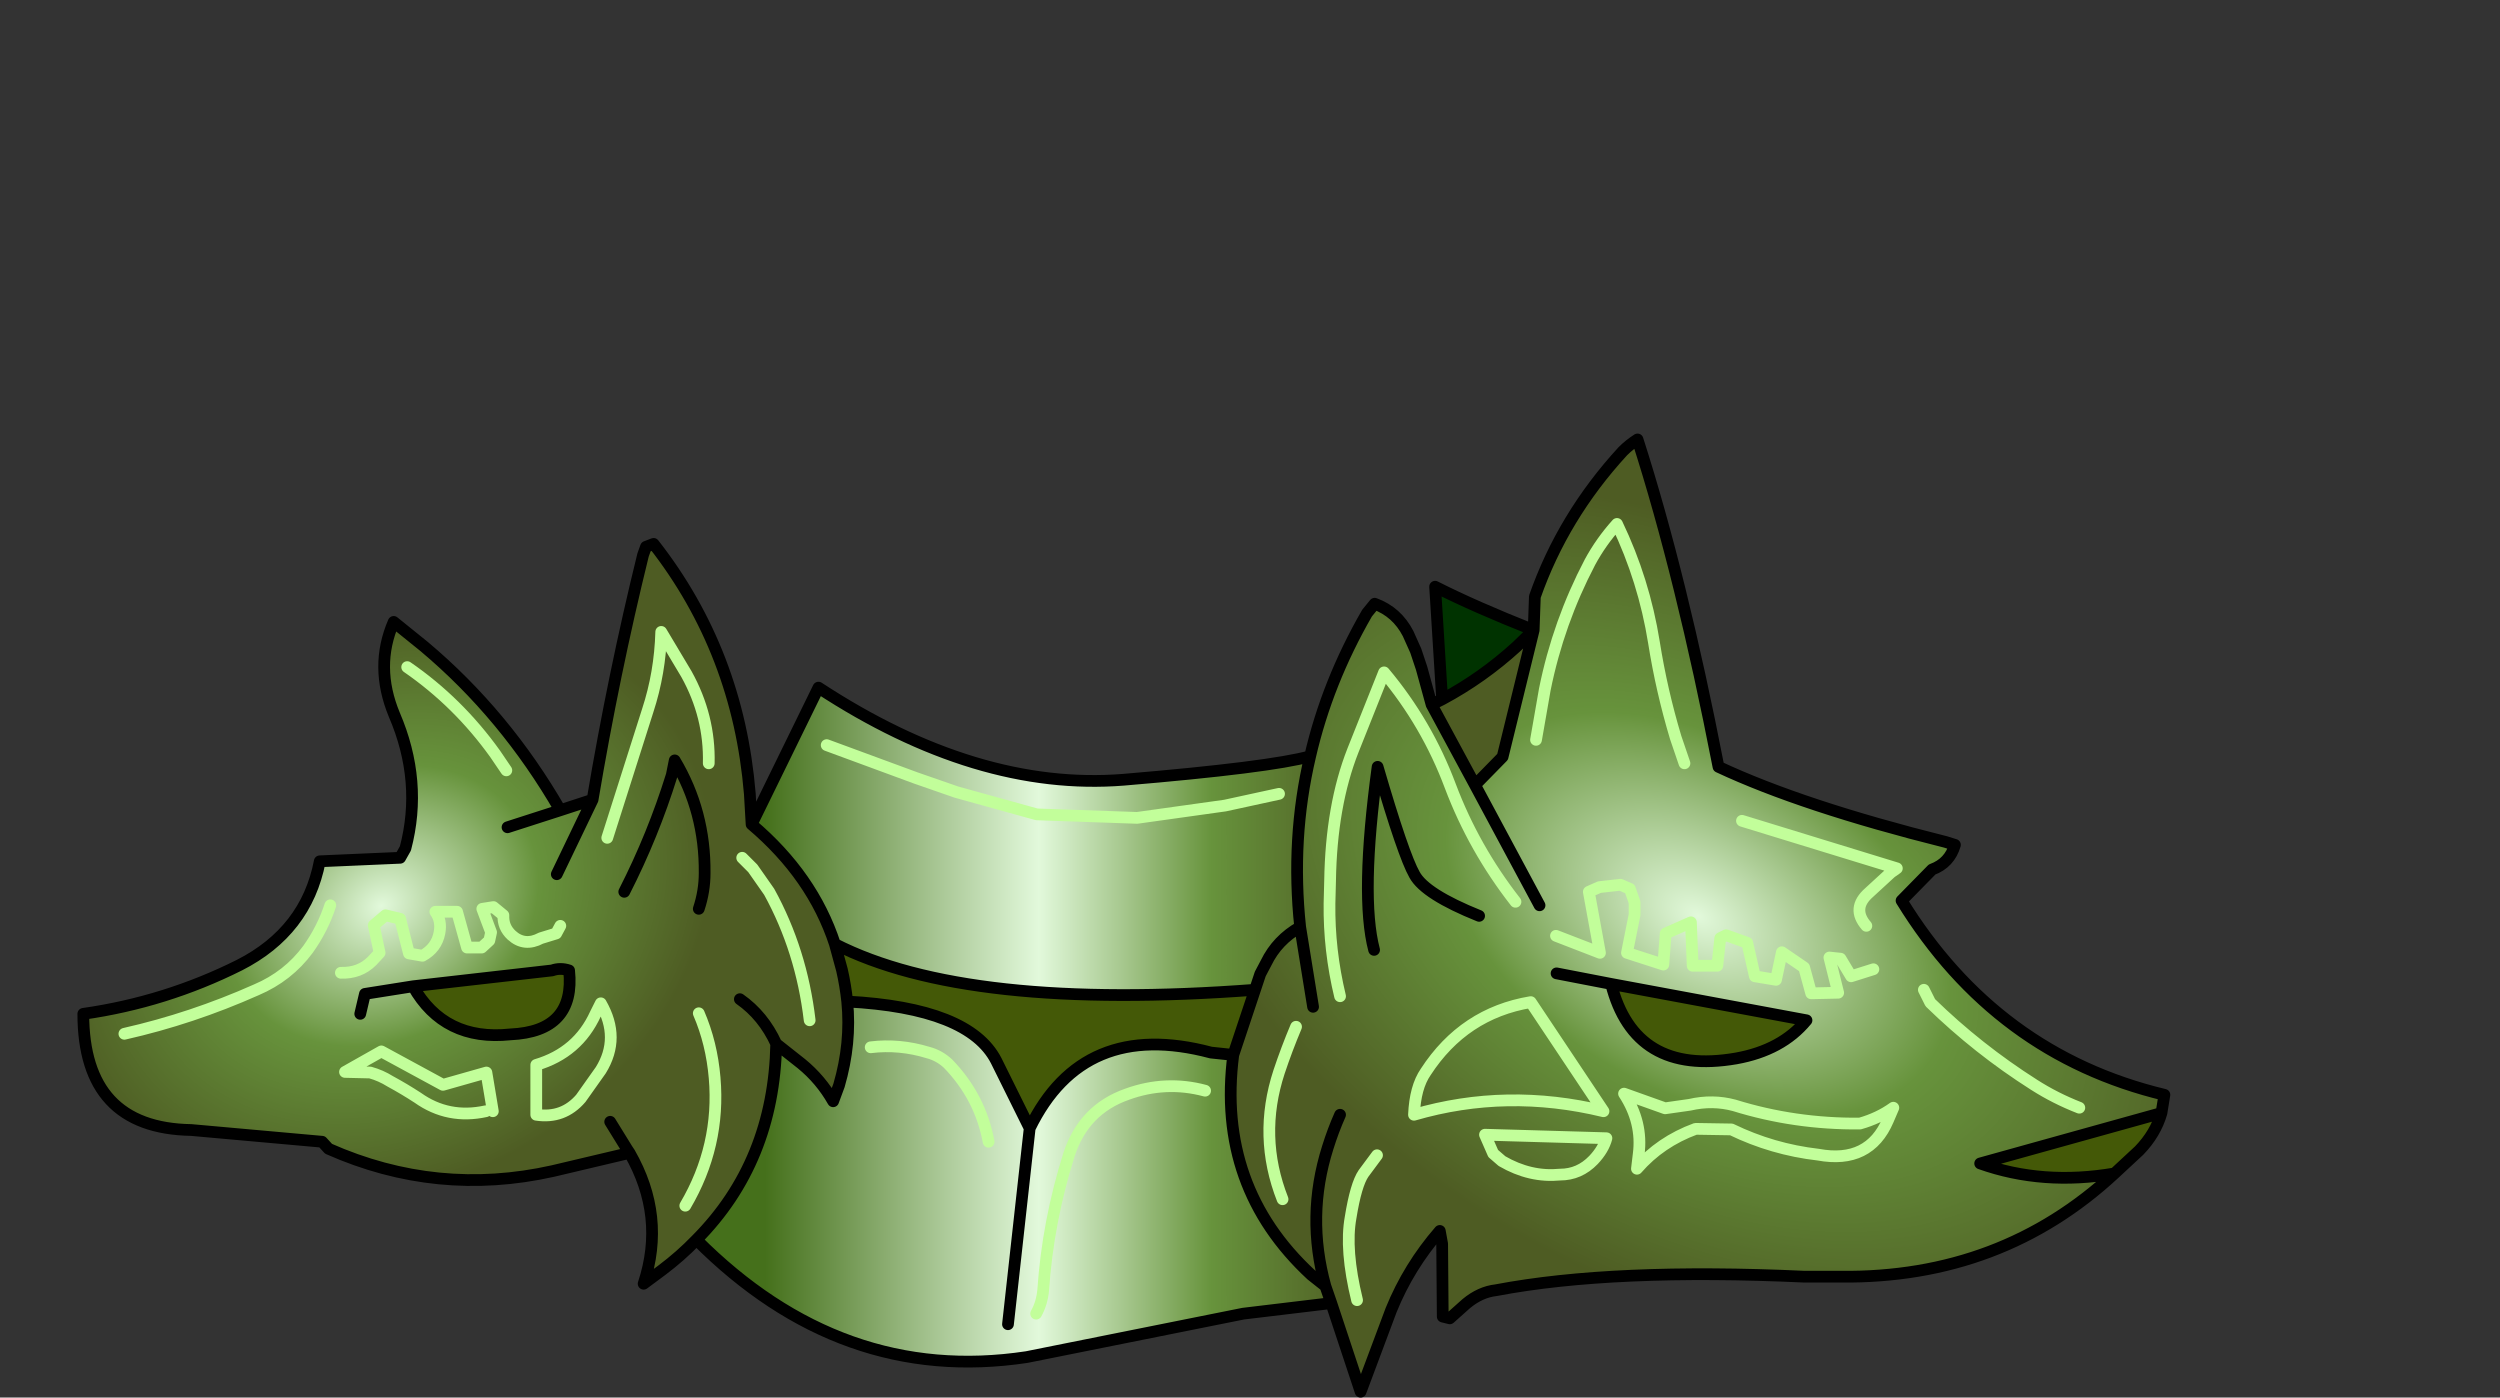 <svg xmlns:xlink="http://www.w3.org/1999/xlink" xmlns="http://www.w3.org/2000/svg" height="119.1px" width="213.05px">
  <rect width="100%" height="100%" fill="#333333" stroke="none"/>
  <g transform="matrix(1.0, 0.0, 0.0, 1.0, 94.65, 81.2)">
    <g data-characterId="944" height="82.15" transform="matrix(1.0, 0.0, 0.0, 1.0, -88.05, -44.25)" width="178.35" xlink:href="#shape0"><g id="shape0" transform="matrix(1.0, 0.0, 0.0, 1.0, 79.35, -45.75)">
      <path d="M44.75 62.5 L44.85 59.65 Q47.25 52.8 52.35 47.25 52.9 46.7 53.6 46.25 57.35 57.95 60.5 74.15 67.65 77.5 79.85 80.55 L80.65 80.8 Q80.2 82.35 78.7 82.9 L76.1 85.55 Q84.15 98.65 98.5 102.1 L98.25 103.65 82.8 107.95 Q88.15 109.85 94.25 108.8 84.6 117.75 70.9 117.6 L67.85 117.6 Q51.55 116.85 41.55 118.75 40.2 118.9 39.0 119.9 L37.6 121.15 37.0 121.0 36.95 114.8 36.75 113.7 Q34.1 116.75 32.6 120.45 L30.0 127.4 27.5 119.85 27.0 118.4 25.8 117.45 Q17.7 109.95 19.15 98.7 L21.0 93.15 21.45 91.8 21.95 90.85 Q22.9 88.9 24.85 87.8 L25.95 94.6 24.85 87.8 Q24.05 80.25 25.7 73.25 27.15 66.95 30.55 61.05 L31.2 60.25 Q33.1 60.95 34.05 62.8 L34.7 64.25 35.2 65.75 36.05 68.85 39.75 75.7 42.1 73.3 44.75 62.5 M45.25 85.95 L39.75 75.7 45.25 85.95 M43.2 85.65 Q39.65 81.1 37.65 75.8 35.65 70.45 32.0 66.1 L29.35 72.75 Q27.5 77.45 27.4 83.85 L27.35 85.8 Q27.3 89.75 28.25 93.7 27.3 89.75 27.35 85.8 L27.4 83.85 Q27.5 77.45 29.35 72.75 L32.0 66.1 Q35.65 70.45 37.65 75.8 39.65 81.1 43.2 85.65 M31.15 89.75 Q29.95 85.2 31.45 74.15 33.65 81.7 34.6 83.35 35.5 85.0 40.1 86.85 35.5 85.0 34.6 83.35 33.65 81.7 31.45 74.15 29.95 85.2 31.15 89.75 M57.6 73.85 L56.85 71.65 Q55.65 67.65 55.0 63.55 54.15 58.25 51.85 53.45 50.5 54.95 49.55 56.7 46.85 61.85 45.7 67.55 L44.95 71.85 45.7 67.55 Q46.85 61.85 49.55 56.7 50.5 54.95 51.85 53.45 54.15 58.25 55.0 63.55 55.65 67.65 56.85 71.65 L57.6 73.85 M73.7 91.4 L71.8 92.0 70.9 90.5 69.95 90.4 70.7 93.4 68.4 93.45 67.8 91.25 65.9 89.95 65.4 92.3 63.6 92.0 62.95 89.15 61.15 88.5 60.65 88.75 60.4 91.1 58.3 91.1 58.15 87.4 56.0 88.35 55.8 91.0 52.7 90.0 53.35 86.75 53.35 85.7 52.95 84.55 52.15 84.2 50.35 84.4 49.45 84.8 50.4 90.0 46.65 88.55 50.4 90.0 49.45 84.8 50.35 84.4 52.15 84.2 52.95 84.55 53.35 85.7 53.35 86.75 52.7 90.0 55.8 91.0 56.0 88.35 58.15 87.4 58.3 91.1 60.4 91.1 60.65 88.75 61.15 88.5 62.95 89.15 63.6 92.0 65.4 92.3 65.9 89.95 67.8 91.25 68.4 93.45 70.7 93.4 69.95 90.4 70.9 90.5 71.8 92.0 73.7 91.4 M46.7 91.75 L51.35 92.65 46.7 91.75 M91.25 103.2 Q89.2 102.4 87.4 101.25 82.6 98.2 78.55 94.25 L78.0 93.15 78.55 94.25 Q82.6 98.2 87.4 101.25 89.2 102.4 91.25 103.2 M73.1 87.7 Q71.8 86.2 73.35 84.85 L75.2 83.15 75.7 82.8 62.5 78.75 75.7 82.8 75.2 83.15 73.35 84.85 Q71.8 86.2 73.1 87.7 M51.35 92.65 Q53.35 100.5 62.0 99.0 65.9 98.3 68.0 95.75 L51.35 92.65 M24.5 96.3 Q23.7 98.2 23.05 100.15 21.25 105.65 23.35 111.0 21.25 105.65 23.05 100.15 23.7 98.2 24.5 96.3 M35.55 100.15 Q34.65 101.45 34.55 103.8 42.45 101.5 50.7 103.5 L44.5 94.2 Q38.8 95.15 35.55 100.15 38.8 95.15 44.5 94.2 L50.7 103.5 Q42.45 101.5 34.55 103.8 34.65 101.45 35.55 100.15 M40.6 105.5 L41.3 107.1 42.05 107.75 Q44.45 109.15 47.0 108.9 48.65 108.9 49.85 107.65 50.7 106.75 50.95 105.8 L40.6 105.5 50.95 105.8 Q50.7 106.75 49.85 107.65 48.65 108.9 47.0 108.9 44.45 109.15 42.05 107.75 L41.3 107.1 40.6 105.5 M75.4 103.2 L74.95 104.25 Q73.35 108.0 69.0 107.2 65.1 106.75 61.6 105.05 L58.55 105.0 Q55.55 106.1 53.55 108.4 L53.7 107.15 Q54.05 104.45 52.45 102.0 L55.95 103.25 58.05 102.95 Q60.0 102.5 61.85 103.0 67.0 104.6 72.55 104.55 74.15 104.1 75.4 103.2 74.15 104.1 72.55 104.55 67.0 104.6 61.85 103.0 60.0 102.5 58.05 102.95 L55.95 103.25 52.45 102.0 Q54.05 104.45 53.7 107.15 L53.55 108.4 Q55.55 106.1 58.55 105.0 L61.6 105.05 Q65.1 106.75 69.0 107.2 73.35 108.0 74.95 104.25 L75.4 103.2 M28.25 103.8 Q27.65 105.15 27.2 106.6 25.35 112.45 27.0 118.4 25.35 112.45 27.2 106.6 27.65 105.15 28.25 103.8 M31.4 107.25 L30.25 108.8 Q29.6 109.75 29.15 112.55 28.65 115.3 29.7 119.6 28.65 115.3 29.15 112.55 29.6 109.75 30.25 108.8 L31.4 107.25" fill="url(#gradient0)" fill-rule="evenodd" stroke="none"/>
      <path d="M36.05 68.85 L36.95 68.4 Q40.4 66.55 43.3 63.9 L44.75 62.5 42.1 73.3 39.75 75.7 36.05 68.85" fill="url(#gradient1)" fill-rule="evenodd" stroke="none"/>
      <path d="M36.95 68.4 L36.35 58.8 Q39.7 60.5 44.75 62.5 L43.3 63.9 Q40.4 66.55 36.95 68.4" fill="#003300" fill-rule="evenodd" stroke="none"/>
      <path d="M27.5 119.85 L20.0 120.75 1.55 124.45 Q-14.25 126.85 -26.6 114.45 -20.0 107.8 -19.8 97.75 L-17.65 99.45 Q-16.0 100.8 -14.95 102.65 L-14.45 101.3 Q-13.4 97.7 -13.75 94.15 -3.35 94.7 -1.05 99.2 L1.8 104.95 Q6.35 95.6 17.25 98.5 L19.15 98.7 Q17.7 109.95 25.8 117.45 L27.0 118.4 27.5 119.85 M-21.9 79.05 L-16.2 67.4 Q-2.7 76.25 9.8 75.25 22.25 74.2 25.7 73.25 24.05 80.25 24.85 87.8 22.9 88.9 21.95 90.85 L21.45 91.8 21.0 93.15 Q-3.55 95.0 -14.8 89.25 -16.7 83.45 -21.9 79.05 M23.05 76.45 L18.45 77.45 10.95 78.5 2.4 78.2 -4.45 76.3 -7.9 75.1 -15.5 72.3 -7.9 75.1 -4.45 76.3 2.4 78.2 10.95 78.5 18.45 77.45 23.05 76.45 M16.75 101.75 Q13.4 100.85 10.1 102.05 6.4 103.35 5.15 107.2 3.35 112.9 2.95 118.75 2.85 119.85 2.35 120.75 2.85 119.85 2.95 118.75 3.35 112.9 5.15 107.2 6.4 103.35 10.1 102.05 13.4 100.85 16.75 101.75 M-1.7 106.1 Q-2.4 102.3 -5.15 99.45 -5.9 98.75 -6.85 98.5 -9.3 97.75 -11.75 98.05 -9.3 97.75 -6.85 98.5 -5.9 98.75 -5.15 99.45 -2.4 102.3 -1.7 106.1 M-0.05 121.65 L1.8 104.95 -0.05 121.65" fill="url(#gradient2)" fill-rule="evenodd" stroke="none"/>
      <path d="M98.25 103.65 Q97.75 105.4 96.35 106.85 L94.25 108.8 Q88.15 109.85 82.8 107.95 L98.25 103.65 M19.15 98.7 L17.25 98.5 Q6.35 95.6 1.8 104.95 L-1.05 99.2 Q-3.35 94.7 -13.75 94.15 -13.9 92.75 -14.2 91.45 L-14.8 89.25 Q-3.55 95.0 21.0 93.15 L19.15 98.7 M51.35 92.65 L68.0 95.75 Q65.9 98.3 62.0 99.0 53.35 100.5 51.35 92.65 M-50.75 92.85 L-38.9 91.5 Q-38.2 91.25 -37.45 91.5 -36.9 96.7 -42.45 96.95 -48.1 97.55 -50.75 92.85" fill="#445907" fill-rule="evenodd" stroke="none"/>
      <path d="M-26.6 114.45 Q-27.95 115.85 -29.55 117.05 L-31.1 118.2 Q-29.2 112.45 -32.3 107.05 L-38.85 108.6 Q-48.7 110.8 -57.95 106.7 L-58.5 106.1 -69.65 105.1 Q-78.85 104.95 -78.85 95.2 -71.85 94.2 -65.55 91.05 -59.85 88.15 -58.7 82.2 L-51.85 81.9 -51.4 81.1 Q-49.9 75.4 -52.35 69.7 -54.05 65.6 -52.4 61.8 L-49.8 63.9 Q-42.9 69.7 -38.2 77.85 L-35.45 76.95 Q-33.65 66.25 -31.15 56.1 L-30.9 55.4 -30.25 55.15 Q-23.05 64.35 -22.05 76.45 L-21.9 79.05 Q-16.7 83.45 -14.8 89.25 L-14.2 91.45 Q-13.9 92.75 -13.75 94.15 -13.4 97.7 -14.45 101.3 L-14.95 102.65 Q-16.0 100.8 -17.65 99.45 L-19.8 97.75 Q-20.0 107.8 -26.6 114.45 M-38.2 87.7 L-38.55 88.35 -39.85 88.75 Q-41.25 89.5 -42.35 88.5 -43.1 87.8 -43.05 86.8 L-43.9 86.1 -44.85 86.25 -44.1 88.25 -44.25 88.95 -44.9 89.55 -46.15 89.55 -47.0 86.5 -48.85 86.5 Q-48.3 87.25 -48.5 88.3 -48.75 89.6 -49.95 90.25 L-51.1 90.05 -51.85 87.1 -53.1 86.8 -54.1 87.65 -53.6 90.0 -54.25 90.7 Q-55.3 91.75 -56.9 91.7 -55.3 91.75 -54.25 90.7 L-53.6 90.0 -54.1 87.65 -53.1 86.8 -51.85 87.1 -51.1 90.05 -49.95 90.25 Q-48.75 89.6 -48.5 88.3 -48.3 87.25 -48.85 86.5 L-47.0 86.5 -46.15 89.55 -44.9 89.55 -44.25 88.95 -44.1 88.25 -44.85 86.25 -43.9 86.1 -43.05 86.8 Q-43.1 87.8 -42.35 88.5 -41.25 89.5 -39.85 88.75 L-38.55 88.35 -38.2 87.7 M-57.8 85.95 Q-58.45 87.95 -59.7 89.7 -61.4 92.0 -64.1 93.15 -69.6 95.6 -75.35 96.9 -69.6 95.6 -64.1 93.15 -61.4 92.0 -59.7 89.7 -58.45 87.95 -57.8 85.95 M-42.8 74.45 L-43.75 73.05 Q-46.9 68.65 -51.25 65.65 -46.9 68.65 -43.75 73.05 L-42.8 74.45 M-55.25 95.2 L-54.85 93.5 -50.75 92.85 -54.85 93.5 -55.25 95.2 M-50.75 92.85 Q-48.1 97.55 -42.45 96.95 -36.9 96.7 -37.45 91.5 -38.2 91.25 -38.9 91.5 L-50.75 92.85 M-25.55 73.85 Q-25.45 69.85 -27.45 66.25 L-29.6 62.65 Q-29.7 66.15 -30.75 69.35 L-34.2 80.2 -30.75 69.35 Q-29.7 66.15 -29.6 62.65 L-27.45 66.25 Q-25.45 69.85 -25.55 73.85 M-26.4 86.25 Q-25.9 84.75 -25.9 83.2 -25.85 77.95 -28.45 73.6 L-28.7 74.85 Q-30.3 80.0 -32.75 84.8 -30.3 80.0 -28.7 74.85 L-28.45 73.6 Q-25.85 77.95 -25.9 83.2 -25.9 84.75 -26.4 86.25 M-22.7 81.9 L-21.8 82.8 -20.4 84.8 Q-17.65 89.8 -16.95 95.75 -17.65 89.8 -20.4 84.8 L-21.8 82.8 -22.7 81.9 M-35.45 76.95 L-38.5 83.3 -35.45 76.95 M-34.75 94.3 L-35.2 95.2 Q-36.7 98.5 -40.25 99.55 L-40.25 103.8 Q-37.95 104.15 -36.45 102.4 L-34.75 100.0 Q-33.05 97.25 -34.75 94.3 -33.05 97.25 -34.75 100.0 L-36.45 102.4 Q-37.95 104.15 -40.25 103.8 L-40.25 99.55 Q-36.7 98.5 -35.2 95.2 L-34.75 94.3 M-22.9 93.95 Q-20.9 95.35 -19.8 97.75 -20.9 95.35 -22.9 93.95 M-33.95 104.4 L-32.5 106.75 -32.3 107.05 -32.5 106.75 -33.95 104.4 M-42.7 79.3 L-38.2 77.85 -42.7 79.3 M-44.55 103.5 Q-47.75 104.2 -50.35 102.35 -51.5 101.6 -52.7 100.95 -53.5 100.45 -54.4 100.2 L-56.55 100.15 -53.45 98.4 -48.2 101.25 -44.5 100.2 -43.95 103.5 -44.5 100.2 -48.2 101.25 -53.45 98.4 -56.55 100.15 -54.4 100.2 Q-53.5 100.45 -52.7 100.95 -51.5 101.6 -50.35 102.35 -47.75 104.2 -44.55 103.5 M-26.4 95.15 Q-25.3 97.7 -25.05 100.65 -24.55 106.45 -27.55 111.55 -24.55 106.45 -25.05 100.65 -25.3 97.7 -26.4 95.15" fill="url(#gradient3)" fill-rule="evenodd" stroke="none"/>
      <path d="M44.75 62.5 L44.85 59.65 Q47.25 52.8 52.35 47.25 52.9 46.7 53.6 46.25 57.35 57.95 60.5 74.15 67.65 77.5 79.85 80.55 L80.65 80.8 Q80.2 82.35 78.7 82.9 L76.1 85.55 Q84.15 98.65 98.5 102.1 L98.25 103.65 Q97.75 105.4 96.35 106.85 L94.25 108.8 Q84.6 117.75 70.9 117.6 L67.85 117.6 Q51.55 116.85 41.55 118.75 40.2 118.9 39.0 119.9 L37.6 121.15 37.0 121.0 36.95 114.8 36.75 113.7 Q34.1 116.75 32.6 120.45 L30.0 127.4 27.5 119.85 20.0 120.75 1.55 124.45 Q-14.25 126.85 -26.6 114.45 -27.95 115.85 -29.55 117.05 L-31.1 118.2 Q-29.2 112.45 -32.3 107.05 L-38.85 108.6 Q-48.7 110.8 -57.95 106.7 L-58.5 106.1 -69.65 105.1 Q-78.85 104.95 -78.85 95.2 -71.85 94.2 -65.55 91.05 -59.85 88.15 -58.7 82.2 L-51.85 81.9 -51.4 81.1 Q-49.9 75.4 -52.35 69.7 -54.05 65.6 -52.4 61.8 L-49.8 63.9 Q-42.9 69.7 -38.2 77.85 L-35.45 76.95 Q-33.65 66.25 -31.15 56.1 L-30.9 55.4 -30.25 55.15 Q-23.05 64.35 -22.05 76.45 L-21.9 79.05 -16.2 67.4 Q-2.7 76.25 9.8 75.25 22.25 74.2 25.7 73.25 27.15 66.95 30.55 61.05 L31.2 60.25 Q33.1 60.95 34.05 62.8 L34.7 64.25 35.2 65.75 36.05 68.85 36.95 68.4 36.35 58.8 Q39.7 60.5 44.75 62.5 L42.1 73.3 39.75 75.7 45.25 85.95 M-13.75 94.15 Q-3.35 94.7 -1.05 99.2 L1.8 104.95 Q6.35 95.6 17.25 98.5 L19.15 98.7 21.0 93.15 Q-3.55 95.0 -14.8 89.25 L-14.2 91.45 Q-13.9 92.75 -13.75 94.15 -13.4 97.7 -14.45 101.3 L-14.95 102.65 Q-16.0 100.8 -17.65 99.45 L-19.8 97.75 Q-20.0 107.8 -26.6 114.45 M40.1 86.85 Q35.5 85.0 34.6 83.35 33.65 81.7 31.45 74.15 29.95 85.2 31.15 89.75 M25.95 94.6 L24.85 87.8 Q22.9 88.9 21.95 90.85 L21.45 91.8 21.0 93.15 M25.7 73.25 Q24.05 80.25 24.85 87.8 M36.05 68.85 L39.75 75.7 M44.75 62.5 L43.3 63.9 Q40.4 66.55 36.95 68.4 M51.35 92.65 L46.7 91.75 M51.35 92.65 L68.0 95.75 Q65.9 98.3 62.0 99.0 53.35 100.5 51.35 92.65 M27.0 118.4 Q25.35 112.45 27.2 106.6 27.65 105.15 28.25 103.8 M27.5 119.85 L27.0 118.4 25.8 117.45 Q17.7 109.95 19.15 98.7 M98.25 103.65 L82.8 107.95 Q88.15 109.85 94.25 108.8 M-50.75 92.85 L-54.85 93.5 -55.25 95.2 M-50.75 92.85 L-38.9 91.5 Q-38.2 91.25 -37.45 91.5 -36.9 96.7 -42.45 96.95 -48.1 97.55 -50.75 92.85 M-32.75 84.8 Q-30.3 80.0 -28.7 74.85 L-28.45 73.6 Q-25.85 77.95 -25.9 83.2 -25.9 84.75 -26.4 86.25 M-38.5 83.3 L-35.45 76.95 M-19.8 97.75 Q-20.9 95.35 -22.9 93.95 M-14.8 89.25 Q-16.7 83.45 -21.9 79.05 M-38.2 77.85 L-42.7 79.3 M-32.3 107.05 L-32.5 106.75 -33.95 104.4 M1.8 104.95 L-0.05 121.65" fill="none" stroke="#000000" stroke-linecap="round" stroke-linejoin="round" stroke-width="1.0"/>
      <path d="M28.25 93.7 Q27.3 89.75 27.35 85.8 L27.4 83.85 Q27.5 77.45 29.35 72.75 L32.0 66.1 Q35.65 70.45 37.65 75.8 39.65 81.1 43.2 85.65 M-15.5 72.3 L-7.9 75.1 -4.45 76.3 2.4 78.2 10.95 78.5 18.45 77.45 23.05 76.45 M44.95 71.85 L45.7 67.55 Q46.85 61.85 49.55 56.7 50.5 54.95 51.85 53.45 54.15 58.25 55.0 63.55 55.65 67.65 56.85 71.65 L57.6 73.85 M46.65 88.55 L50.4 90.0 49.45 84.8 50.35 84.4 52.15 84.2 52.95 84.55 53.35 85.7 53.35 86.75 52.7 90.0 55.8 91.0 56.0 88.35 58.15 87.4 58.3 91.1 60.4 91.1 60.65 88.75 61.15 88.5 62.95 89.15 63.6 92.0 65.4 92.3 65.9 89.95 67.8 91.25 68.4 93.45 70.7 93.4 69.95 90.4 70.9 90.5 71.8 92.0 73.7 91.4 M62.5 78.75 L75.7 82.8 75.2 83.15 73.35 84.85 Q71.8 86.2 73.1 87.7 M78.0 93.15 L78.55 94.25 Q82.6 98.2 87.4 101.25 89.2 102.4 91.25 103.2 M75.4 103.2 Q74.15 104.1 72.55 104.55 67.0 104.6 61.85 103.0 60.0 102.5 58.05 102.95 L55.95 103.25 52.45 102.0 Q54.05 104.45 53.7 107.15 L53.55 108.4 Q55.55 106.1 58.55 105.0 L61.6 105.05 Q65.1 106.75 69.0 107.2 73.35 108.0 74.95 104.25 L75.4 103.2 M40.6 105.5 L50.95 105.8 Q50.7 106.75 49.85 107.65 48.65 108.9 47.0 108.9 44.45 109.15 42.05 107.75 L41.3 107.1 40.6 105.5 M35.55 100.15 Q38.8 95.15 44.5 94.2 L50.7 103.5 Q42.45 101.5 34.55 103.8 34.65 101.45 35.55 100.15 M23.35 111.0 Q21.25 105.65 23.05 100.15 23.7 98.2 24.5 96.3 M29.7 119.6 Q28.65 115.3 29.15 112.55 29.6 109.75 30.25 108.8 L31.4 107.25 M2.35 120.75 Q2.85 119.85 2.95 118.75 3.35 112.9 5.15 107.2 6.4 103.35 10.1 102.05 13.4 100.85 16.75 101.75 M-51.25 65.65 Q-46.9 68.65 -43.75 73.05 L-42.8 74.45 M-75.35 96.9 Q-69.6 95.6 -64.1 93.15 -61.4 92.0 -59.7 89.7 -58.45 87.95 -57.8 85.95 M-56.9 91.7 Q-55.3 91.75 -54.25 90.7 L-53.6 90.0 -54.1 87.65 -53.1 86.8 -51.85 87.1 -51.1 90.05 -49.95 90.25 Q-48.75 89.6 -48.5 88.3 -48.3 87.25 -48.85 86.5 L-47.0 86.5 -46.15 89.55 -44.9 89.55 -44.25 88.95 -44.1 88.25 -44.85 86.25 -43.9 86.1 -43.05 86.8 Q-43.1 87.8 -42.35 88.5 -41.25 89.5 -39.85 88.75 L-38.55 88.35 -38.2 87.7 M-34.2 80.2 L-30.75 69.35 Q-29.7 66.15 -29.6 62.65 L-27.45 66.25 Q-25.45 69.85 -25.55 73.85 M-16.95 95.75 Q-17.65 89.8 -20.4 84.8 L-21.8 82.8 -22.7 81.9 M-34.75 94.3 Q-33.05 97.25 -34.75 100.0 L-36.45 102.4 Q-37.95 104.15 -40.25 103.8 L-40.25 99.55 Q-36.7 98.5 -35.2 95.2 L-34.75 94.3 M-11.75 98.05 Q-9.3 97.75 -6.85 98.5 -5.9 98.75 -5.15 99.45 -2.4 102.3 -1.7 106.1 M-27.55 111.55 Q-24.55 106.45 -25.05 100.65 -25.3 97.7 -26.4 95.15 M-43.95 103.5 L-44.5 100.2 -48.2 101.25 -53.45 98.4 -56.55 100.15 -54.4 100.2 Q-53.5 100.45 -52.7 100.95 -51.5 101.6 -50.35 102.35 -47.75 104.2 -44.55 103.5" fill="none" stroke="#c2fe9a" stroke-linecap="round" stroke-linejoin="round" stroke-width="1.0"/>
    </g>
    </g>
  </g>
  <defs>
    <radialGradient cx="0" cy="0" gradientTransform="matrix(0.052, 0.03, -0.019, 0.033, 58.75, 86.85)" gradientUnits="userSpaceOnUse" id="gradient0" r="819.2" spreadMethod="pad">
      <stop offset="0.0" stop-color="#e2f9db"/>
      <stop offset="0.475" stop-color="#67933c"/>
      <stop offset="1.0" stop-color="#4e5c23"/>
    </radialGradient>
    <linearGradient gradientTransform="matrix(0.031, 0.0, 0.0, 0.032, 4.65, 94.5)" gradientUnits="userSpaceOnUse" id="gradient1" spreadMethod="pad" x1="-819.2" x2="819.2">
      <stop offset="0.0" stop-color="#45701b"/>
      <stop offset="0.329" stop-color="#e2f9db"/>
      <stop offset="0.749" stop-color="#67933c"/>
      <stop offset="1.0" stop-color="#4e5c23"/>
    </linearGradient>
    <linearGradient gradientTransform="matrix(0.031, 0.0, 0.0, 0.032, 4.65, 94.5)" gradientUnits="userSpaceOnUse" id="gradient2" spreadMethod="pad" x1="-819.2" x2="819.2">
      <stop offset="0.0" stop-color="#45701b"/>
      <stop offset="0.459" stop-color="#e2f9db"/>
      <stop offset="0.749" stop-color="#67933c"/>
      <stop offset="1.0" stop-color="#4e5c23"/>
    </linearGradient>
    <radialGradient cx="0" cy="0" gradientTransform="matrix(0.031, -0.018, 0.015, 0.025, -53.45, 86.0)" gradientUnits="userSpaceOnUse" id="gradient3" r="819.2" spreadMethod="pad">
      <stop offset="0.0" stop-color="#e2f9db"/>
      <stop offset="0.475" stop-color="#67933c"/>
      <stop offset="1.0" stop-color="#4e5c23"/>
    </radialGradient>
  </defs>
</svg>